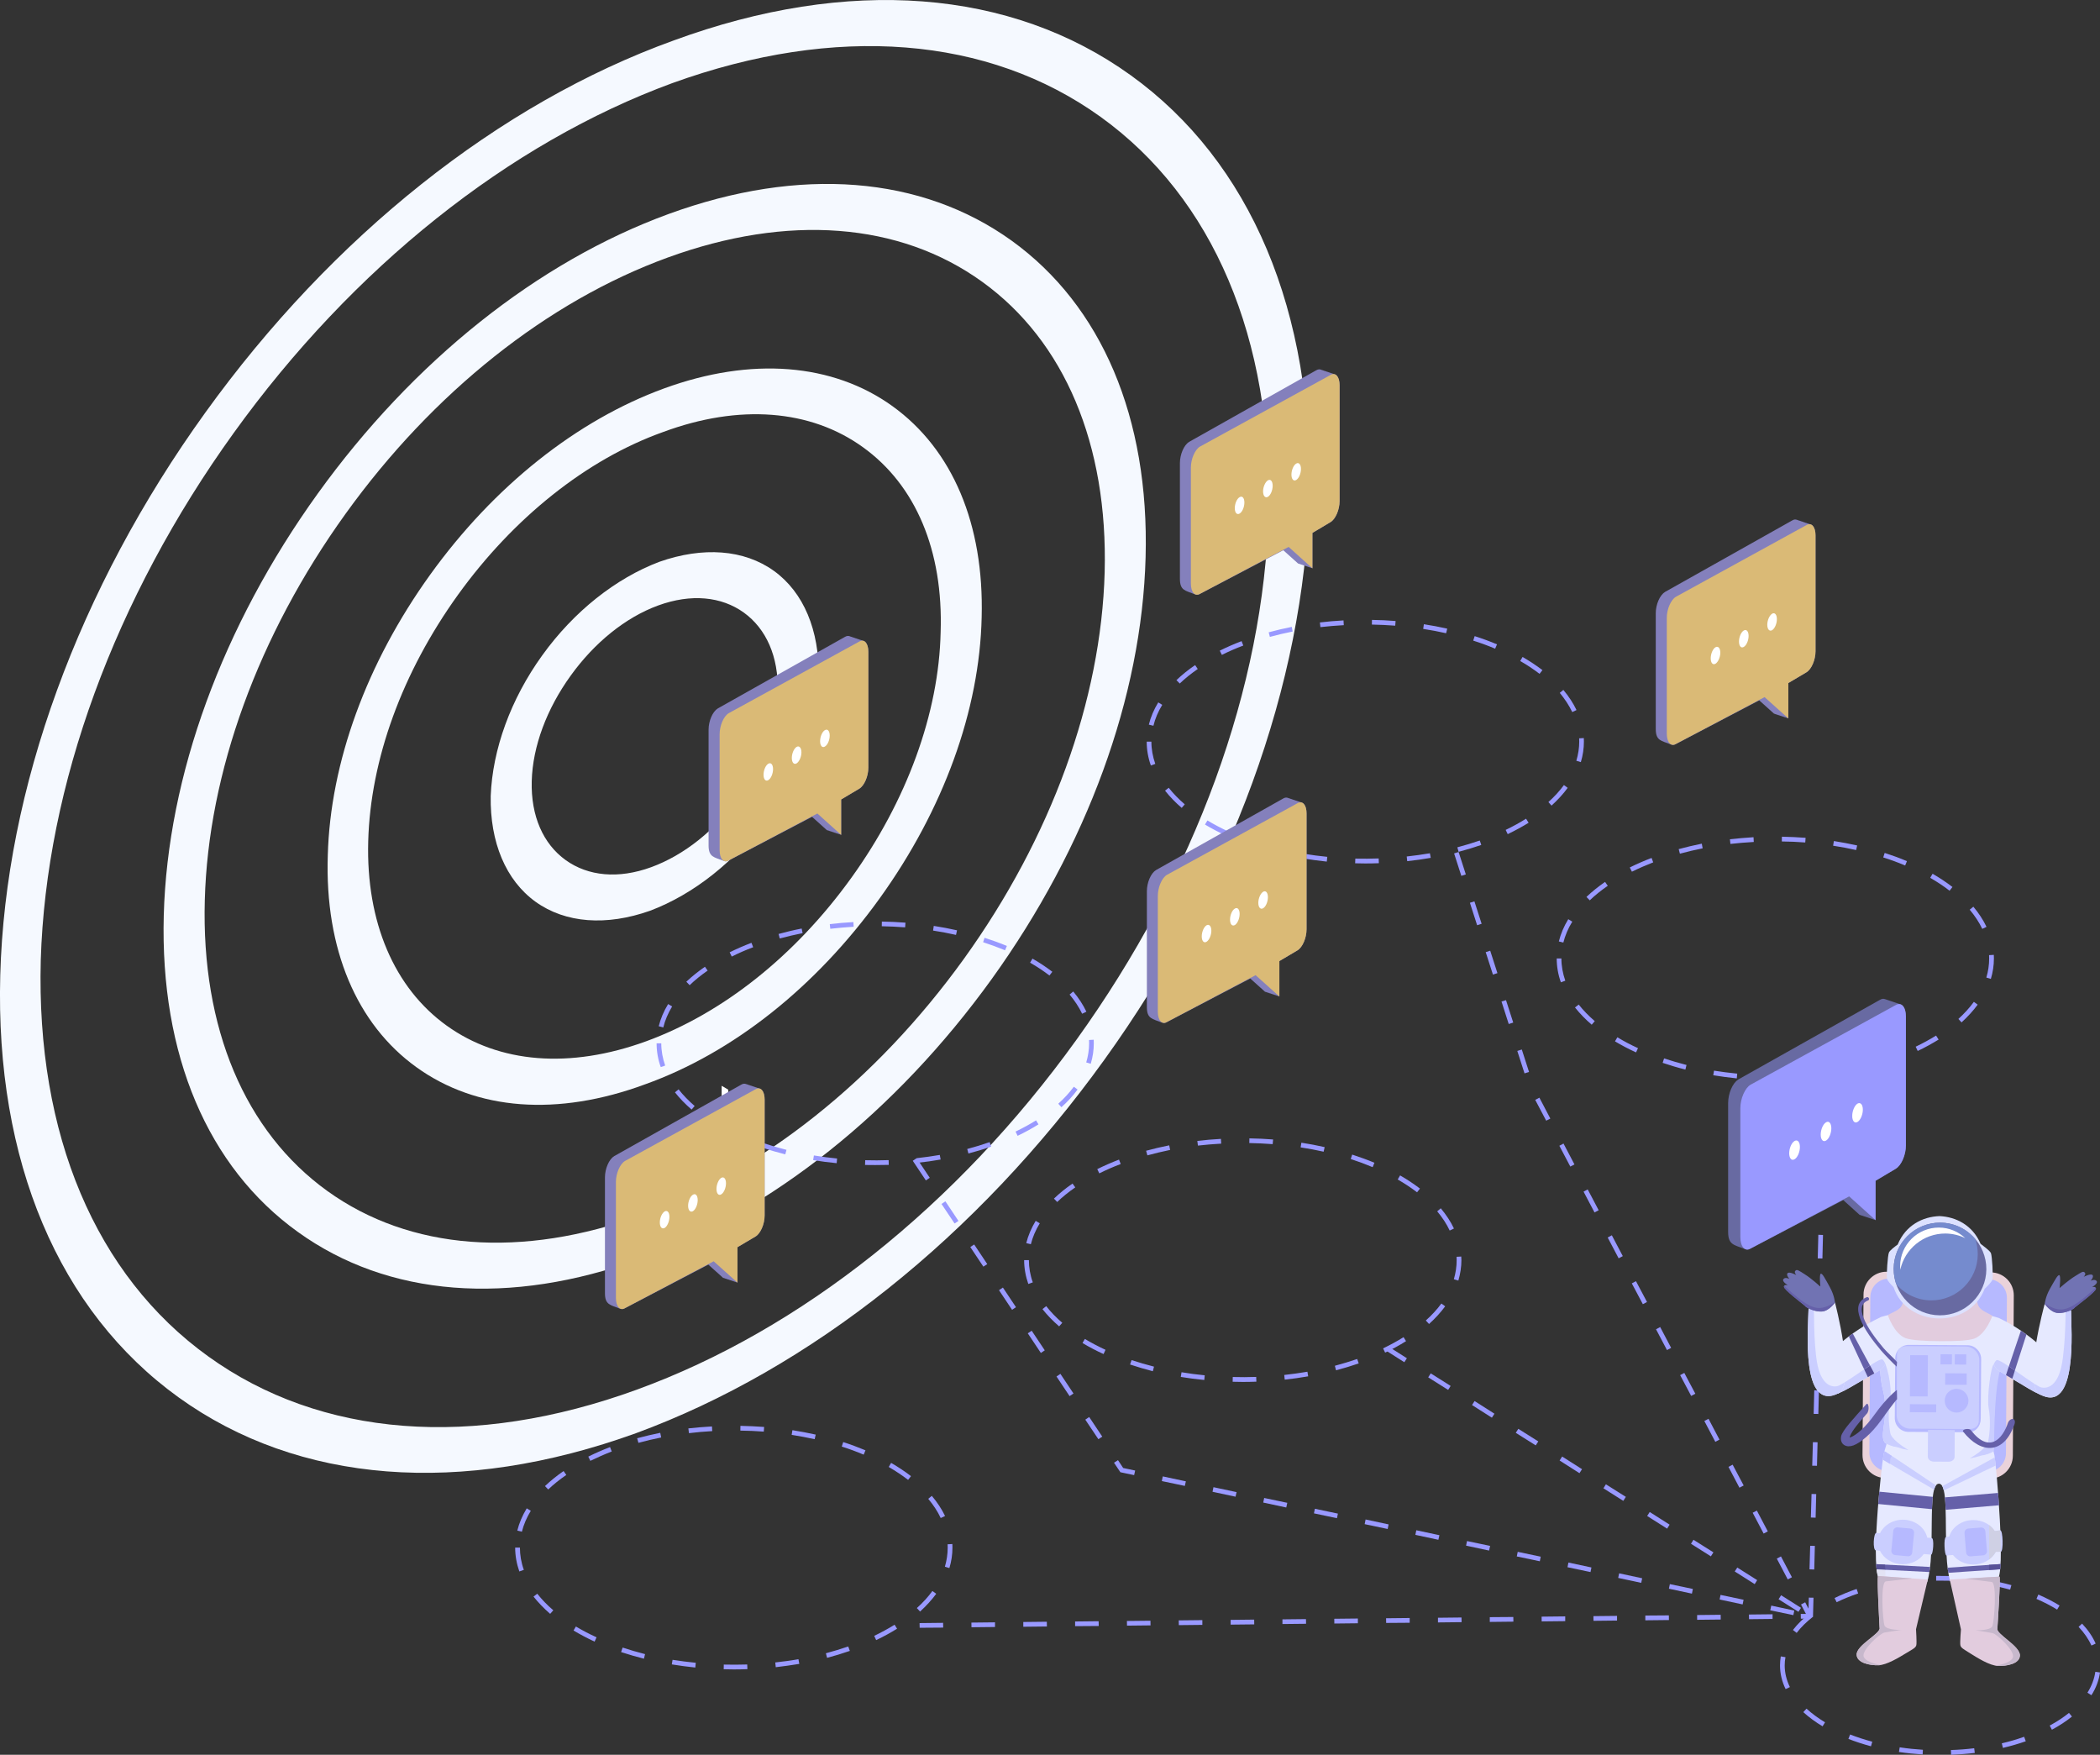 <?xml version="1.0" encoding="UTF-8"?>
<!DOCTYPE svg PUBLIC "-//W3C//DTD SVG 1.1//EN" "http://www.w3.org/Graphics/SVG/1.1/DTD/svg11.dtd">
<!-- Creator: CorelDRAW X7 -->
<svg xmlns="http://www.w3.org/2000/svg" xml:space="preserve" width="100%" height="100%" version="1.1" style="shape-rendering:geometricPrecision; text-rendering:geometricPrecision; image-rendering:optimizeQuality; fill-rule:evenodd; clip-rule:evenodd"
viewBox="0 0 24723 20656"
 xmlns:xlink="http://www.w3.org/1999/xlink">
 <rect x="0" y="0" width="24723" height="20656" fill="#333333" stroke="none"/>
 <defs>
  <style type="text/css">
   <![CDATA[
    .fil23 {fill:#C7B8CC}
    .fil11 {fill:#6560A9}
    .fil19 {fill:#575197}
    .fil15 {fill:#686AA2}
    .fil22 {fill:#7173B3}
    .fil16 {fill:#758BCE}
    .fil9 {fill:#B6B9FF}
    .fil20 {fill:#BDC0FF}
    .fil12 {fill:#CACEFF}
    .fil18 {fill:#CFD0E4}
    .fil14 {fill:#DCE1FF}
    .fil13 {fill:#E2CCDE}
    .fil21 {fill:#E3E3F4}
    .fil10 {fill:#E6E9FF}
    .fil8 {fill:#EAD2DA}
    .fil7 {fill:#ECECFF}
    .fil0 {fill:#F5F9FF}
    .fil17 {fill:white}
    .fil4 {fill:#DABA76;fill-rule:nonzero}
    .fil3 {fill:#8480BC;fill-rule:nonzero}
    .fil5 {fill:#686AA2;fill-rule:nonzero}
    .fil1 {fill:#9999FF;fill-rule:nonzero}
    .fil6 {fill:#ECECFF;fill-rule:nonzero}
    .fil2 {fill:white;fill-rule:nonzero}
   ]]>
  </style>
 </defs>
 <g id="Layer_x0020_1">
  <g id="_2098974130800">
   <g>
    <g id="_2186930193504">
     <path class="fil0" d="M13312 886c-1412,-1017 -3325,-1165 -5383,-409 -2057,743 -4016,2303 -5512,4380 -1496,2076 -2354,4429 -2414,6624 -59,2183 688,3951 2100,4968 1412,1017 3326,1165 5383,422 2057,-756 4017,-2316 5513,-4393 1496,-2076 2354,-4429 2413,-6612 59,-2195 -687,-3963 -2100,-4980zm-5812 15471c-1931,704 -3725,563 -5049,-391 -1324,-953 -2026,-2611 -1971,-4665 62,-2050 868,-4256 2271,-6204 1402,-1947 3240,-3412 5165,-4119 1924,-695 3718,-555 5043,399 1324,954 2026,2611 1976,4657 -55,2054 -862,4260 -2264,6208 -1403,1948 -3241,3412 -5171,4115z"/>
     <path class="fil0" d="M11910 2833c-1061,-763 -2491,-878 -4036,-315 -1544,563 -3010,1733 -4133,3292 -1123,1560 -1768,3320 -1813,4964 -44,1643 517,2964 1578,3727 1060,764 2491,878 4035,316 1545,-563 3010,-1733 4134,-3292 1123,-1560 1768,-3321 1812,-4964 45,-1643 -517,-2964 -1577,-3728zm-4355 11470c-1411,515 -2729,416 -3702,-284 -972,-701 -1483,-1919 -1442,-3421 40,-1502 628,-3121 1658,-4551 1030,-1431 2380,-2501 3791,-3015 1412,-515 2729,-417 3702,284 973,701 1483,1919 1443,3421 -41,1502 -628,3121 -1658,4551 -1031,1431 -2380,2501 -3792,3015z"/>
     <path class="fil0" d="M10507 4781c-703,-506 -1663,-583 -2688,-209 -1026,374 -2003,1149 -2754,2192 -751,1043 -1177,2215 -1206,3306 -36,1100 340,1986 1043,2492 709,511 1663,583 2695,201 1032,-370 2008,-1145 2759,-2188 751,-1043 1177,-2215 1201,-3310 29,-1091 -341,-1973 -1050,-2484zm-2902 7477c-893,325 -1728,261 -2349,-187 -615,-443 -947,-1218 -921,-2168 26,-963 400,-1989 1058,-2903 652,-904 1513,-1593 2412,-1914 899,-334 1739,-266 2354,178 622,447 947,1218 915,2177 -20,954 -400,1989 -1052,2893 -658,914 -1512,1594 -2417,1924z"/>
     <path class="fil0" d="M9111 6720c-352,-253 -835,-287 -1348,-107 -513,194 -1007,584 -1379,1101 -373,517 -586,1109 -607,1657 -9,543 177,991 528,1244 352,253 835,287 1347,106 513,-193 1008,-583 1380,-1100 372,-517 586,-1109 606,-1657 9,-543 -176,-991 -527,-1244zm-1445 3488c-386,141 -743,106 -1007,-84 -264,-190 -410,-518 -399,-929 11,-411 178,-853 458,-1241 279,-388 645,-686 1031,-827 387,-141 744,-106 1008,84 263,190 410,518 399,929 -11,411 -179,853 -458,1241 -273,392 -646,686 -1032,827z"/>
    </g>
   </g>
   <path class="fil1" d="M23069 18613l4 -55c-91,-6 -186,-9 -279,-8l0 56c92,-1 185,1 275,7zm-875 57c88,-18 179,-33 271,-43l-6 -55c-94,11 -187,25 -277,44l12 54zm1471 42l15 -53c-88,-24 -180,-45 -274,-61l-9 54c92,16 182,37 268,60zm-2042 148c78,-38 164,-73 253,-103l-18 -53c-91,31 -179,67 -260,107l25 49zm2595 87l29 -48c-76,-47 -160,-90 -250,-129l-22 51c88,38 169,80 243,126zm-3066 274c51,-67 116,-130 192,-190l-34 -43c-80,62 -148,129 -202,199l44 34zm3470 149l50 -23c-36,-82 -90,-161 -160,-235l-41 38c66,70 117,144 151,220zm-3600 513l50 -24c-40,-83 -61,-168 -61,-255 0,-32 3,-65 9,-97l-55 -9c-6,35 -9,71 -9,106 0,95 22,189 66,279zm3600 72c55,-86 88,-177 101,-268l-55 -8c-12,84 -43,167 -93,246l47 30zm-3165 366l29 -47c-82,-50 -156,-104 -218,-161l-38 41c66,60 142,116 227,167zm2700 40c87,-47 167,-99 236,-155l-35 -43c-66,53 -143,104 -227,149l26 49zm-2130 195l15 -54c-91,-24 -179,-53 -261,-85l-20 52c84,33 174,62 266,87zm1553 19c93,-22 183,-48 269,-78l-19 -53c-83,30 -172,56 -263,77l13 54zm-945 77l3 -55c-92,-6 -184,-15 -273,-29l-9 55c91,14 185,23 279,29zm335 4c94,-4 188,-11 279,-22l-7 -55c-89,11 -181,18 -274,21l2 56z"/>
   <path class="fil1" d="M14983 13468l5 -55c-92,-7 -186,-12 -279,-13l-1 55c92,2 185,6 275,13zm-880 17c90,-10 183,-18 274,-23l-3 -56c-93,5 -186,13 -278,24l7 55zm1480 72l12 -54c-89,-20 -181,-38 -274,-52l-9 55c92,14 183,31 271,51zm-2075 43c87,-24 177,-45 268,-64l-11 -54c-92,18 -184,40 -272,64l15 54zm2652 139l21 -52c-84,-35 -172,-67 -262,-96l-17 52c89,29 175,61 258,96zm-3218 73c80,-40 164,-77 252,-110l-20 -52c-89,34 -175,72 -256,112l24 50zm3741 223l34 -44c-71,-54 -150,-107 -234,-155l-28 48c82,47 159,98 228,151zm-4237 114c63,-60 134,-118 213,-172l-32 -45c-81,55 -154,115 -219,177l38 40zm4621 336l50 -24c-38,-81 -91,-161 -155,-238l-42 36c61,73 111,149 147,226zm-4931 161c21,-83 56,-166 105,-246l-48 -29c-51,85 -89,173 -111,262l54 13zm5033 428c23,-79 36,-160 36,-241 0,-14 -1,-28 -2,-42l-55 3c1,13 1,26 1,39 0,75 -11,151 -33,225l53 16zm-5063 40l53 -19c-31,-86 -46,-174 -46,-262l-56 0c0,94 17,189 49,281zm4718 471c73,-66 137,-136 190,-208l-45 -33c-50,69 -112,136 -183,200l38 41zm-4355 28l37 -42c-73,-63 -136,-128 -189,-196l-44 35c55,70 121,138 196,203zm3838 309c87,-42 170,-87 246,-135l-29 -47c-75,47 -156,91 -241,132l24 50zm-3315 17l23 -50c-86,-40 -168,-83 -243,-128l-28 48c77,46 160,90 248,130zm2737 191c91,-24 181,-51 267,-81l-18 -52c-85,29 -173,56 -263,80l14 53zm-2157 11l14 -54c-90,-23 -179,-49 -264,-77l-18 52c86,29 177,55 268,79zm1553 99c93,-10 186,-23 276,-39l-9 -54c-89,15 -181,28 -273,38l6 55zm-947 4l5 -55c-92,-9 -184,-21 -273,-36l-9 55c90,15 183,27 277,36zm453 23c54,0 107,-1 160,-3l-2 -56c-91,3 -184,4 -276,1l-1 56c39,1 79,1 119,2z"/>
   <path class="fil1" d="M21253 9917l4 -55c-92,-7 -185,-11 -279,-13l-1 56c93,1 185,5 276,12zm-881 17c90,-10 183,-18 275,-23l-3 -56c-93,6 -187,14 -278,24l6 55zm1480 72l12 -54c-89,-20 -182,-37 -274,-52l-9 55c92,14 183,31 271,51zm-2075 43c87,-24 177,-45 268,-63l-10 -55c-93,19 -184,40 -272,64l14 54zm2652 139l21 -51c-83,-36 -172,-68 -262,-97l-17 53c89,28 176,60 258,95zm-3217 73c79,-39 164,-76 251,-110l-19 -52c-90,34 -176,72 -257,112l25 50zm3740 224l34 -44c-71,-55 -150,-107 -234,-156l-28 48c83,48 159,98 228,152zm-4236 113c62,-60 134,-117 212,-171l-32 -46c-80,56 -154,115 -219,177l39 40zm4621 336l50 -24c-39,-81 -91,-161 -155,-237l-43 35c61,73 111,149 148,226zm-4932 161c21,-83 56,-166 105,-246l-47 -29c-52,85 -89,173 -111,262l53 13zm5033 428c24,-79 36,-160 36,-241 0,-14 0,-28 -1,-42l-56 3c1,13 1,26 1,39 0,76 -11,151 -33,225l53 16zm-5062 40l52 -19c-30,-86 -46,-174 -46,-262l-55 0c0,95 16,189 49,281zm4717 472c73,-67 137,-137 190,-209l-45 -33c-50,69 -112,137 -182,201l37 41zm-4354 27l36 -42c-72,-62 -136,-128 -189,-195l-44 34c56,70 122,139 197,203zm3838 309c87,-41 169,-87 246,-134l-30 -47c-74,46 -155,90 -240,131l24 50zm-3316 17l23 -50c-86,-39 -167,-82 -243,-128l-28 48c77,46 160,90 248,130zm2737 192c92,-24 182,-52 268,-82l-18 -52c-85,29 -174,56 -264,80l14 54zm-2156 10l13 -54c-90,-23 -179,-49 -264,-77l-17 52c86,29 176,56 268,79zm1552 99c94,-10 187,-23 277,-38l-10 -55c-89,16 -180,28 -273,38l6 55zm-947 5l5 -56c-92,-9 -184,-21 -273,-35l-9 54c90,15 184,27 277,37zm453 22c54,0 107,-1 160,-3l-2 -55c-91,3 -184,3 -275,1l-2 55c40,1 79,2 119,2z"/>
   <path class="fil1" d="M8992 16852l4 -55c-92,-7 -186,-11 -279,-13l-1 56c92,1 185,5 276,12zm-881 18c90,-11 183,-19 274,-24l-3 -55c-93,5 -186,13 -278,23l7 56zm1480 71l12 -54c-89,-20 -181,-37 -274,-52l-9 55c92,14 183,32 271,51zm-2075 43c87,-24 177,-45 268,-63l-11 -55c-92,19 -184,40 -272,64l15 54zm2652 139l21 -51c-84,-35 -172,-68 -262,-97l-17 53c89,28 175,60 258,95zm-3218 73c80,-39 164,-76 252,-110l-20 -52c-89,34 -175,72 -256,112l24 50zm3741 224l34 -44c-71,-55 -150,-107 -234,-156l-28 48c82,48 159,99 228,152zm-4237 113c63,-60 134,-117 213,-171l-32 -46c-81,56 -154,115 -219,177l38 40zm4621 336l51 -24c-39,-81 -92,-161 -156,-237l-42 35c61,73 111,149 147,226zm-4931 161c21,-83 56,-166 105,-246l-48 -29c-51,85 -89,173 -111,262l54 13zm5033 428c24,-79 36,-160 36,-241 0,-14 -1,-28 -1,-42l-56 3c1,13 1,26 1,39 0,76 -11,151 -33,225l53 16zm-5063 40l53 -19c-31,-86 -46,-174 -46,-262l-56 0c0,95 17,189 49,281zm4718 472c73,-67 137,-137 190,-209l-45 -33c-50,69 -112,137 -183,201l38 41zm-4355 27l37 -42c-73,-62 -136,-128 -189,-195l-44 34c56,70 122,139 196,203zm3838 309c87,-41 170,-87 246,-134l-29 -47c-74,46 -155,90 -240,131l23 50zm-3315 18l23 -51c-86,-39 -168,-82 -243,-127l-28 47c77,46 160,90 248,131zm2737 191c91,-24 181,-52 268,-82l-19 -52c-85,29 -173,56 -263,80l14 54zm-2156 10l13 -54c-90,-23 -179,-49 -264,-77l-18 53c87,28 177,55 269,78zm1552 100c93,-11 186,-24 277,-39l-10 -55c-89,16 -181,28 -273,38l6 56zm-947 4l5 -56c-92,-9 -184,-21 -273,-35l-9 54c90,15 183,27 277,37zm453 22c54,0 107,-1 160,-3l-2 -55c-91,3 -184,3 -276,1l-1 55c39,1 79,2 119,2z"/>
   <path class="fil1" d="M10656 10916l4 -55c-91,-7 -185,-12 -278,-13l-1 55c92,2 185,6 275,13zm-881 17c91,-11 183,-18 275,-24l-3 -55c-93,5 -187,13 -278,24l6 55zm1480 72l12 -54c-89,-20 -181,-38 -274,-52l-8 55c91,14 182,31 270,51zm-2075 42c87,-23 178,-45 269,-63l-11 -54c-93,18 -184,40 -272,64l14 53zm2652 139l22 -51c-84,-35 -172,-67 -263,-96l-17 52c89,29 176,61 258,95zm-3217 74c79,-40 164,-77 252,-110l-20 -52c-90,34 -176,72 -257,112l25 50zm3740 223l34 -44c-71,-54 -149,-107 -234,-155l-28 48c83,47 159,98 228,151zm-4236 114c62,-60 134,-118 212,-172l-32 -45c-80,55 -154,115 -219,176l39 41zm4621 336l50 -24c-39,-82 -91,-161 -155,-238l-43 36c61,73 111,149 148,226zm-4931 161c20,-84 56,-167 104,-247l-47 -28c-52,84 -89,173 -111,261l54 14zm5032 428c24,-79 36,-160 36,-241 0,-14 0,-28 -1,-42l-55 3c0,12 1,26 1,39 0,75 -12,151 -34,225l53 16zm-5062 39l52 -18c-30,-86 -46,-174 -46,-262l-55 0c0,94 16,189 49,280zm4717 472c74,-66 138,-136 190,-208l-44 -33c-51,69 -112,136 -183,200l37 41zm-4354 28l36 -42c-72,-63 -136,-128 -189,-196l-43 35c55,70 121,138 196,203zm3838 309c87,-42 170,-87 246,-135l-29 -47c-75,47 -156,91 -241,132l24 50zm-3316 17l23 -50c-85,-40 -167,-83 -242,-128l-29 48c77,46 160,90 248,130zm2737 191c92,-24 182,-51 268,-81l-18 -53c-85,30 -174,57 -264,81l14 53zm-2156 10l14 -53c-91,-23 -180,-49 -265,-77l-17 52c86,29 176,55 268,78zm1553 100c93,-10 186,-23 276,-39l-10 -54c-88,15 -180,28 -272,38l6 55zm-948 4l5 -55c-92,-9 -184,-21 -273,-36l-9 55c91,15 184,27 277,36zm453 22c54,0 107,-1 160,-2l-1 -56c-92,3 -185,4 -276,1l-2 56c40,1 79,1 119,1z"/>
   <path class="fil1" d="M16426 7365l4 -55c-91,-7 -185,-12 -278,-13l-1 55c92,2 185,6 275,13zm-881 17c91,-10 183,-18 275,-23l-3 -56c-93,5 -187,13 -278,24l6 55zm1480 72l13 -54c-90,-20 -182,-38 -275,-52l-8 55c91,14 182,31 270,51zm-2075 43c87,-24 177,-45 268,-63l-10 -55c-93,19 -184,40 -272,64l14 54zm2652 139l22 -51c-84,-36 -172,-68 -263,-97l-17 53c89,28 176,60 258,95zm-3217 73c79,-40 164,-77 252,-110l-20 -52c-90,34 -176,72 -257,112l25 50zm3740 223l34 -44c-71,-54 -150,-106 -234,-155l-28 48c83,47 159,98 228,151zm-4236 114c62,-60 134,-117 212,-171l-31 -46c-81,55 -155,115 -220,177l39 40zm4621 336l50 -24c-39,-81 -91,-161 -155,-237l-42 35c60,73 110,149 147,226zm-4931 161c20,-83 55,-166 104,-246l-47 -29c-52,85 -89,173 -111,262l54 13zm5032 428c24,-79 36,-160 36,-241 0,-14 0,-28 -1,-42l-55 3c0,13 1,26 1,39 0,75 -12,151 -34,225l53 16zm-5062 40l52 -19c-30,-86 -46,-174 -46,-262l-55 0c0,94 16,189 49,281zm4717 472c73,-67 138,-137 190,-209l-44 -33c-51,69 -112,137 -183,200l37 42zm-4354 27l36 -42c-72,-62 -136,-128 -189,-195l-43 34c55,70 121,138 196,203zm3838 309c87,-42 170,-87 246,-134l-30 -48c-74,47 -155,91 -240,132l24 50zm-3316 17l23 -50c-85,-40 -167,-83 -242,-128l-29 48c77,46 161,90 248,130zm2738 191c91,-24 181,-51 267,-81l-18 -52c-85,29 -173,56 -264,80l15 53zm-2157 11l14 -54c-91,-23 -180,-49 -265,-77l-17 52c86,29 176,56 268,79zm1552 99c93,-10 186,-23 277,-39l-10 -54c-89,15 -181,28 -273,38l6 55zm-947 5l6 -56c-92,-9 -184,-21 -274,-36l-9 55c91,15 184,27 277,37zm453 22c54,0 108,-1 160,-3l-2 -56c-91,3 -184,4 -275,2l-2 55c40,1 80,2 119,2z"/>
   <path class="fil2" d="M8496 13050l0 -269 78 46 0 268 -1 0c1,46 17,79 43,94l-78 -45c-26,-15 -42,-48 -43,-95l1 1z"/>
   <path class="fil3" d="M13998 5202l1499 -844c20,-11 38,-13 54,-7 2,1 3,1 5,2 2,1 4,1 5,2 2,0 4,1 6,2 2,0 4,1 5,1 2,1 4,2 6,2 1,1 3,1 5,2 2,1 4,1 5,2 2,0 4,1 6,2 2,0 3,1 5,1 2,1 4,2 6,2 1,1 3,1 5,2 2,1 4,1 5,2 2,0 4,1 6,2 2,0 3,1 5,1 2,1 4,1 5,2 2,1 4,1 6,2 2,0 4,1 5,2 2,0 4,1 6,2 2,0 3,1 5,1 2,1 4,1 5,2 2,1 4,1 6,2 2,0 3,1 5,2 2,0 4,1 6,2 1,0 3,1 5,1 2,1 4,1 5,2 2,1 4,1 6,2 2,0 3,1 5,2 2,0 4,1 6,2 1,0 3,1 5,1 2,1 4,1 5,2 35,10 59,58 59,130l0 1363c0,102 -48,213 -107,248l-213 127 0 417 -5 -5 0 3 -6 -5 0 3 -5 -5 0 3 -5 -4 0 3 -6 -5 0 3 -5 -5 0 3 -6 -5 0 3 -5 -5 0 3 -5 -4 0 3 -6 -5 0 3 -5 -5 0 3 -6 -5 0 3 -5 -5 0 3 -5 -4 0 3 -6 -5 0 3 -5 -5 0 3 -5 -5 0 3 -6 -5 0 3 -5 -4 0 3 -6 -5 0 3 -5 -5 0 3 -5 -5 0 3 -6 -5 0 3 -5 -4 0 3 -6 -5 0 3 -5 -5 0 3 -5 -5 0 3 -6 -5 0 3 -5 -4 0 3 -6 -5 0 3 -5 -5 0 3 -176 -158 -981 514c-19,11 -37,13 -53,7 -2,-1 -4,-2 -5,-2 -2,-1 -4,-1 -6,-2 -107,-43 -172,-41 -172,-180l0 -1364c0,-101 48,-212 107,-247z"/>
   <path class="fil4" d="M14127 5257l1537 -843c59,-35 107,19 107,121l0 1363c0,102 -48,213 -107,248l-213 127 0 417 -280 -252 -1044 552c-59,35 -107,-19 -107,-121l0 -1364c0,-102 48,-213 107,-248z"/>
   <path class="fil2" d="M15204 5587c0,53 25,82 56,63 31,-18 56,-76 56,-130 0,-53 -25,-82 -56,-63 -31,18 -56,76 -56,130z"/>
   <path class="fil2" d="M14870 5784c0,54 26,82 57,64 31,-18 56,-77 56,-130 0,-54 -25,-82 -56,-64 -31,19 -57,77 -57,130z"/>
   <path class="fil2" d="M14537 5982c0,53 25,82 57,63 31,-18 56,-76 56,-130 0,-53 -25,-82 -56,-63 -32,18 -57,76 -57,130z"/>
   <path class="fil3" d="M8449 8340l1500 -844c19,-11 38,-13 53,-7 2,1 4,1 6,2 2,1 3,1 5,2 2,0 4,1 5,2 2,0 4,1 6,1 2,1 3,2 5,2 2,1 4,1 6,2 2,1 3,1 5,2 2,0 4,1 5,2 2,0 4,1 6,1 2,1 3,1 5,2 2,1 4,1 6,2 1,0 3,1 5,2 2,0 4,1 5,2 2,0 4,1 6,1 2,1 3,1 5,2 2,1 4,1 6,2 1,0 3,1 5,2 2,0 4,1 5,2 2,0 4,1 6,1 2,1 3,1 5,2 2,1 4,1 5,2 2,0 4,1 6,2 2,0 3,1 5,2 2,0 4,1 6,1 1,1 3,1 5,2 2,1 4,1 5,2 2,0 4,1 6,2 2,0 3,1 5,2 2,0 4,1 6,1 1,1 3,1 5,2 35,10 59,58 59,130l0 1363c0,102 -48,213 -107,248l-213 126 0 418 -6 -5 0 3 -5 -5 0 3 -5 -5 0 3 -6 -5 0 3 -5 -4 0 3 -6 -5 0 3 -5 -5 0 3 -5 -5 0 3 -6 -5 0 4 -5 -5 0 3 -6 -5 0 3 -5 -5 0 3 -5 -5 0 3 -6 -4 0 3 -5 -5 0 3 -5 -5 0 3 -6 -5 0 3 -5 -5 0 3 -6 -4 0 3 -5 -5 0 3 -5 -5 0 3 -6 -5 0 3 -5 -5 0 3 -6 -4 0 3 -5 -5 0 3 -5 -5 0 3 -6 -5 0 3 -5 -5 0 3 -6 -4 0 3 -5 -5 0 3 -5 -5 0 3 -176 -158 -981 514c-19,11 -38,13 -53,7 -2,-1 -4,-2 -6,-2 -2,-1 -3,-1 -5,-2 -107,-43 -173,-41 -173,-180l0 -1364c0,-101 48,-212 107,-247z"/>
   <path class="fil4" d="M8579 8395l1537 -843c59,-35 107,19 107,121l0 1363c0,102 -48,213 -107,248l-213 127 0 417 -280 -252 -1044 552c-59,35 -107,-19 -107,-121l0 -1364c0,-102 48,-213 107,-248z"/>
   <path class="fil2" d="M9655 8725c0,53 25,82 56,63 32,-18 57,-76 57,-130 0,-53 -25,-82 -57,-63 -31,18 -56,76 -56,130z"/>
   <path class="fil2" d="M9322 8922c0,54 25,82 56,64 31,-19 57,-77 57,-130 0,-54 -26,-82 -57,-64 -31,19 -56,77 -56,130z"/>
   <path class="fil2" d="M8989 9120c0,53 25,82 56,63 31,-18 56,-76 56,-130 0,-53 -25,-82 -56,-63 -31,18 -56,76 -56,130z"/>
   <path class="fil3" d="M19600 6969l1500 -843c20,-12 38,-14 54,-7 1,0 3,1 5,1 2,1 3,1 5,2 2,1 4,1 6,2 1,1 3,1 5,2 2,0 4,1 5,2 2,0 4,1 6,1 2,1 3,1 5,2 2,1 4,1 6,2 1,0 3,1 5,2 2,0 4,1 5,2 2,0 4,1 6,1 2,1 3,1 5,2 2,1 4,1 6,2 1,0 3,1 5,2 2,0 4,1 5,2 2,0 4,1 6,1 2,1 3,1 5,2 2,1 4,1 5,2 2,0 4,1 6,2 2,0 3,1 5,2 2,0 4,1 6,1 1,1 3,1 5,2 2,1 4,1 5,2 2,0 4,1 6,2 2,0 3,1 5,2 2,0 4,1 6,1 1,1 3,1 5,2 2,1 4,1 5,2 2,0 4,1 6,2 2,0 3,1 5,1 35,10 59,58 59,130l0 1364c0,102 -48,212 -107,248l-213 126 0 417 -6 -5 0 3 -5 -5 0 4 -5 -5 0 3 -6 -5 0 3 -5 -5 0 3 -5 -5 0 3 -6 -5 0 4 -5 -5 0 3 -6 -5 0 3 -5 -5 0 3 -5 -5 0 3 -6 -5 0 4 -5 -5 0 3 -6 -5 0 3 -5 -5 0 3 -5 -5 0 3 -6 -5 0 4 -5 -5 0 3 -5 -5 0 3 -6 -5 0 3 -5 -5 0 3 -6 -4 0 3 -5 -5 0 3 -5 -5 0 3 -6 -5 0 3 -5 -5 0 3 -6 -4 0 3 -5 -5 0 3 -5 -5 0 3 -6 -5 0 3 -5 -5 0 3 -176 -158 -981 514c-19,12 -37,13 -53,7 -2,-1 -4,-1 -6,-2 -1,0 -3,-1 -5,-2 -107,-43 -173,-41 -173,-180l0 -1363c0,-102 48,-213 107,-248z"/>
   <path class="fil4" d="M19730 7025l1537 -844c59,-35 107,19 107,121l0 1364c0,102 -48,213 -107,248l-213 126 0 417 -280 -251 -1044 551c-59,35 -107,-19 -107,-121l0 -1364c0,-101 48,-212 107,-247z"/>
   <path class="fil2" d="M20806 7354c0,54 26,82 57,64 31,-19 56,-77 56,-130 0,-54 -25,-82 -56,-64 -31,19 -57,77 -57,130z"/>
   <path class="fil2" d="M20473 7552c0,53 25,82 56,63 32,-18 57,-76 57,-130 0,-53 -25,-82 -57,-63 -31,18 -56,76 -56,130z"/>
   <path class="fil2" d="M20140 7749c0,54 25,82 56,64 31,-19 57,-77 57,-130 0,-54 -26,-82 -57,-64 -31,18 -56,77 -56,130z"/>
   <path class="fil3" d="M13609 10242l1499 -843c20,-12 38,-13 54,-7 1,0 3,1 5,2 2,0 4,1 5,2 2,0 4,1 6,1 2,1 3,1 5,2 2,1 4,1 5,2 2,0 4,1 6,2 2,0 4,1 5,2 2,0 4,1 6,1 2,1 3,1 5,2 2,1 4,1 5,2 2,0 4,1 6,2 2,0 3,1 5,2 2,0 4,1 6,1 1,1 3,1 5,2 2,1 4,1 5,2 2,0 4,1 6,2 2,0 3,1 5,2 2,0 4,1 6,1 1,1 3,1 5,2 2,1 4,1 5,2 2,0 4,1 6,2 2,0 3,1 5,1 2,1 4,2 5,2 2,1 4,1 6,2 2,1 3,1 5,2 2,0 4,1 6,2 1,0 3,1 5,1 2,1 4,2 5,2 2,1 4,1 6,2 2,1 3,1 5,2 35,9 59,57 59,129l0 1364c0,102 -48,213 -107,248l-213 126 0 417 -5 -4 0 3 -6 -5 0 3 -5 -5 0 3 -6 -5 0 3 -5 -5 0 3 -5 -4 0 3 -6 -5 0 3 -5 -5 0 3 -6 -5 0 3 -5 -5 0 4 -5 -5 0 3 -6 -5 0 3 -5 -5 0 3 -5 -5 0 3 -6 -5 0 4 -5 -5 0 3 -6 -5 0 3 -5 -5 0 3 -5 -5 0 3 -6 -5 0 4 -5 -5 0 3 -6 -5 0 3 -5 -5 0 3 -5 -5 0 3 -6 -5 0 4 -5 -5 0 3 -5 -5 0 3 -6 -5 0 3 -5 -5 0 3 -6 -4 0 3 -5 -5 0 3 -176 -158 -981 513c-19,12 -37,14 -53,7 -2,0 -4,-1 -6,-1 -1,-1 -3,-2 -5,-2 -107,-43 -172,-42 -172,-180l0 -1364c0,-102 47,-213 107,-248z"/>
   <path class="fil4" d="M13738 10298l1537 -843c59,-35 107,19 107,120l0 1364c0,102 -48,213 -107,248l-213 126 0 417 -280 -251 -1044 551c-59,35 -107,-19 -107,-120l0 -1364c0,-102 48,-213 107,-248z"/>
   <path class="fil2" d="M14814 10628c0,53 26,82 57,63 31,-18 56,-76 56,-130 0,-54 -25,-82 -56,-64 -31,19 -57,77 -57,131z"/>
   <path class="fil2" d="M14481 10825c0,54 25,82 57,64 31,-19 56,-77 56,-131 0,-53 -25,-82 -56,-63 -32,18 -57,77 -57,130z"/>
   <path class="fil2" d="M14148 11023c0,53 25,82 56,63 31,-18 57,-77 57,-130 0,-54 -26,-82 -57,-64 -31,19 -56,77 -56,131z"/>
   <path class="fil3" d="M7229 13610l1499 -843c20,-12 38,-13 54,-7 2,0 3,1 5,2 2,0 4,1 6,1 1,1 3,2 5,2 2,1 4,1 5,2 2,1 4,1 6,2 2,0 3,1 5,2 2,0 4,1 5,1 2,1 4,2 6,2 2,1 3,1 5,2 2,1 4,1 6,2 1,0 3,1 5,2 2,0 4,1 5,1 2,1 4,2 6,2 2,1 3,1 5,2 2,1 4,1 6,2 1,0 3,1 5,2 2,0 4,1 5,1 2,1 4,1 6,2 2,1 3,1 5,2 2,0 4,1 6,2 1,0 3,1 5,2 2,0 3,1 5,1 2,1 4,1 6,2 1,1 3,1 5,2 2,0 4,1 5,2 2,0 4,1 6,2 2,0 3,1 5,1 2,1 4,1 6,2 1,1 3,1 5,2 2,0 4,1 5,2 35,9 59,57 59,129l0 1364c0,102 -48,213 -107,248l-213 126 0 417 -5 -4 0 3 -6 -5 0 3 -5 -5 0 3 -5 -5 0 3 -6 -5 0 3 -5 -4 0 3 -6 -5 0 3 -5 -5 0 3 -5 -5 0 3 -6 -5 0 3 -5 -4 0 3 -6 -5 0 3 -5 -5 0 3 -5 -5 0 3 -6 -5 0 3 -5 -4 0 3 -5 -5 0 3 -6 -5 0 3 -5 -5 0 3 -6 -5 0 3 -5 -4 0 3 -5 -5 0 3 -6 -5 0 3 -5 -5 0 3 -6 -5 0 3 -5 -4 0 3 -5 -5 0 3 -6 -5 0 3 -5 -5 0 3 -5 -5 0 4 -6 -5 0 3 -176 -158 -981 513c-19,12 -37,14 -53,7 -2,0 -4,-1 -5,-2 -2,0 -4,-1 -6,-1 -107,-43 -172,-42 -172,-180l0 -1364c0,-102 48,-213 107,-248z"/>
   <path class="fil4" d="M7358 13666l1537 -844c59,-35 107,20 107,121l0 1364c0,102 -48,213 -107,248l-213 126 0 417 -280 -251 -1044 551c-59,35 -107,-19 -107,-121l0 -1363c0,-102 48,-213 107,-248z"/>
   <path class="fil2" d="M8435 13996c0,53 25,82 56,63 31,-18 56,-77 56,-130 0,-54 -25,-82 -56,-64 -31,19 -56,77 -56,131z"/>
   <path class="fil2" d="M8101 14193c0,54 26,82 57,64 31,-19 56,-77 56,-131 0,-53 -25,-82 -56,-63 -31,18 -57,77 -57,130z"/>
   <path class="fil2" d="M7768 14390c0,54 25,82 57,64 31,-18 56,-77 56,-130 0,-54 -25,-82 -56,-64 -32,19 -57,77 -57,130z"/>
   <path class="fil1" d="M10900 13895l46 -31 -154 -231 -46 31 154 231zm338 507l46 -30 -154 -231 -46 31 154 230zm339 508l46 -30 -154 -231 -46 30 154 231zm338 508l46 -31 -154 -231 -46 31 154 231zm339 508l46 -31 -154 -231 -46 31 154 231zm4279 109l30 -47 -219 -139 -30 47 219 139zm516 326l29 -47 -234 -148 -30 47 235 148zm-4457 73l46 -31 -154 -231 -46 31 154 231zm4972 254l30 -47 -234 -149 -30 47 234 149zm-4633 253l46 -30 -154 -231 -46 31 154 230zm5149 73l30 -47 -235 -148 -30 47 235 148zm515 327l30 -47 -234 -149 -30 47 234 149zm-5243 23l12 -54 -141 -30 -61 -92 -47 30 75 112 162 34zm597 127l12 -54 -272 -58 -11 55 271 57zm597 127l12 -54 -272 -58 -11 54 271 58zm4565 49l30 -47 -235 -148 -29 47 234 148zm-3968 78l12 -55 -272 -57 -11 54 271 58zm597 126l11 -54 -271 -57 -11 54 271 57zm3887 123l29 -47 -234 -149 -30 47 235 149zm-3290 4l11 -54 -271 -58 -11 55 271 57zm597 127l12 -54 -272 -58 -11 54 271 58zm597 127l12 -55 -272 -57 -11 54 271 58zm2611 68l30 -47 -235 -148 -29 47 234 148zm-2014 58l11 -54 -271 -57 -11 54 271 57zm597 127l11 -54 -271 -58 -11 55 271 57zm597 127l11 -54 -271 -58 -11 54 271 58zm1336 15l29 -47 -234 -148 -30 46 235 149zm-739 112l11 -55 -271 -57 -11 54 271 58zm597 127l11 -55 -271 -57 -11 54 271 58zm657 87l30 -47 -234 -148 -30 47 234 148zm-60 39l11 -54 -271 -58 -12 55 272 57z"/>
   <path class="fil1" d="M17204 10310l53 -17 -85 -264 -53 17 85 264zm186 581l53 -17 -85 -264 -53 17 85 264zm186 581l53 -17 -85 -264 -53 17 85 264zm186 582l53 -17 -85 -264 -53 16 85 265zm186 581l53 -17 -85 -264 -53 17 85 264zm255 557l49 -25 -129 -246 -49 26 129 245zm284 540l49 -25 -129 -246 -49 26 129 245zm285 540l49 -26 -129 -245 -49 26 129 245zm284 540l49 -26 -129 -245 -49 26 129 245zm285 540l49 -26 -130 -245 -49 26 130 245zm284 540l49 -26 -129 -245 -49 26 129 245zm285 540l49 -26 -130 -245 -49 26 130 245zm284 540l49 -26 -129 -245 -49 26 129 245zm284 540l50 -26 -130 -245 -49 26 129 245zm285 540l49 -26 -129 -245 -49 26 129 245zm284 540l49 -26 -129 -245 -49 26 129 245zm154 462l103 -1 16 -25 11 -17 -79 -150 -49 26 58 111 -61 0 1 56zm-610 6l277 -3 0 -55 -278 3 1 55zm-611 7l278 -3 -1 -56 -277 3 0 56zm-610 6l278 -3 -1 -55 -277 2 0 56zm-610 6l277 -3 0 -55 -278 3 1 55zm-610 7l277 -3 0 -56 -278 3 1 56zm-611 6l278 -3 -1 -55 -277 2 0 56zm-610 6l278 -3 -1 -55 -277 3 0 55zm-610 6l277 -2 0 -56 -278 3 1 55zm-610 7l277 -3 0 -56 -278 3 1 56zm-611 6l278 -3 -1 -55 -277 3 0 55zm-610 7l278 -3 -1 -56 -277 3 0 56zm-610 6l277 -3 0 -56 -278 3 1 56zm-610 6l277 -3 -1 -55 -277 3 1 55zm-611 6l278 -2 -1 -56 -277 3 0 55zm-610 7l278 -3 -1 -56 -277 3 0 56zm-610 6l277 -3 0 -55 -278 3 1 55zm-610 6l277 -2 -1 -56 -277 3 1 55z"/>
   <path class="fil1" d="M21503 12984l8 -277 -56 -2 -7 278 55 1zm-16 610l8 -277 -56 -2 -7 278 55 1zm-16 610l8 -277 -56 -2 -7 278 55 1zm-16 610l7 -277 -55 -2 -7 278 55 1zm-16 610l7 -277 -55 -2 -7 278 55 1zm-16 610l7 -277 -55 -1 -7 277 55 1zm-16 610l7 -277 -55 -1 -7 277 55 1zm-16 610l7 -277 -55 -1 -8 277 56 1zm-16 611l7 -278 -55 -1 -8 277 56 2zm-16 610l7 -278 -55 -1 -8 277 56 2zm-15 556l6 -224 -55 -1 -6 224 55 1z"/>
   <path class="fil5" d="M20464 12707l1669 -938c21,-13 42,-15 59,-8 2,1 4,1 6,2 2,1 4,1 6,2 2,1 4,1 6,2 2,1 4,1 6,2 2,1 4,1 6,2 2,1 4,1 6,2 2,1 4,1 6,2 2,1 4,1 6,2 2,1 4,1 6,2 2,1 4,1 6,2 2,1 4,1 6,2 2,1 4,1 6,2 2,1 4,1 6,2 2,1 4,1 6,2 2,1 4,1 6,2 2,1 4,1 6,2 2,1 4,1 6,2 2,1 4,1 6,2 2,1 4,1 6,2 2,1 4,1 6,2 2,1 4,1 6,2 2,1 4,1 6,2 2,1 4,1 6,2 2,1 4,1 6,2 2,1 4,1 6,2 2,1 4,1 6,2 2,1 4,1 6,2 2,1 4,1 6,2 2,1 4,1 6,2 2,1 4,1 6,2 39,11 66,64 66,144l0 1518c0,113 -54,236 -120,275l-237 141 0 464 -6 -5 0 3 -6 -5 0 3 -6 -5 0 3 -6 -5 0 3 -6 -5 0 3 -6 -5 0 3 -6 -5 0 3 -6 -5 0 3 -6 -5 0 3 -6 -5 0 3 -6 -5 0 3 -6 -5 0 3 -6 -5 0 3 -6 -5 0 3 -6 -5 0 3 -6 -5 0 3 -6 -5 0 3 -6 -5 0 3 -6 -5 0 3 -6 -5 0 3 -6 -5 0 3 -6 -5 0 3 -6 -5 0 3 -6 -5 0 3 -6 -5 0 3 -6 -5 0 3 -6 -5 0 3 -6 -5 0 3 -6 -5 0 3 -6 -5 0 3 -6 -5 0 3 -195 -176 -1092 572c-21,13 -42,14 -59,7 -2,0 -4,-1 -6,-2 -2,0 -4,-1 -6,-2 -119,-48 -192,-45 -192,-200l0 -1517c0,-113 53,-237 119,-276z"/>
   <path class="fil1" d="M20608 12769l1710 -938c66,-39 120,21 120,134l0 1518c0,113 -54,236 -120,275l-237 141 0 464 -311 -280 -1162 614c-65,39 -119,-22 -119,-135l0 -1517c0,-113 54,-237 119,-276z"/>
   <path class="fil2" d="M21806 13136c0,60 28,91 62,71 35,-21 63,-86 63,-145 0,-60 -28,-91 -63,-71 -34,21 -62,85 -62,145z"/>
   <path class="fil2" d="M21435 13356c0,59 28,91 63,70 34,-20 62,-85 62,-144 0,-60 -28,-92 -62,-71 -35,20 -63,85 -63,145z"/>
   <path class="fil2" d="M21064 13575c0,60 28,92 63,71 35,-20 63,-85 63,-145 0,-59 -28,-91 -63,-70 -35,20 -63,85 -63,144z"/>
   <polygon class="fil6" points="22878,15079 22885,14937 22424,15058 22367,15207 "/>
   <g>
    <path class="fil6" d="M21999 19504c1,27 -18,49 -43,50 -24,1 -45,-20 -45,-47 -1,-27 18,-49 43,-50 24,0 45,21 45,47z"/>
    <path class="fil6" d="M22074 18218c1,36 29,65 62,64 33,-1 59,-31 58,-67 -1,-36 -29,-65 -62,-64 -33,1 -59,31 -58,67z"/>
    <path class="fil6" d="M22392 14942c1,35 -24,64 -56,65 -32,1 -59,-26 -60,-61 -1,-36 24,-65 56,-66 32,0 59,27 60,62z"/>
    <path class="fil7" d="M23094 15495c15,0 28,-12 28,-28 0,-15 -13,-28 -28,-28 -15,0 -28,13 -28,28 0,15 12,28 28,28z"/>
    <path class="fil8" d="M22210 14970l1230 8c149,1 269,123 268,271l-11 1888c-1,149 -123,269 -272,268l-1230 -7c-149,-1 -269,-123 -268,-272l12 -1888c0,-148 123,-269 271,-268z"/>
    <path class="fil9" d="M22239 15051l1171 7c120,1 218,100 217,220l-11 1829c-1,120 -100,218 -220,217l-1171 -7c-120,-1 -218,-100 -217,-220l11 -1829c1,-120 100,-218 220,-217z"/>
    <path class="fil10" d="M22334 16611c-12,89 -131,375 -159,515 -25,125 -168,1426 -36,1474 53,20 524,105 551,17 105,-343 -11,-1150 136,-1152 110,-2 70,464 90,837 6,116 18,223 42,305 26,89 497,9 551,-10 111,-38 -9,-1363 -28,-1463 -26,-140 -142,-427 -152,-517l-498 63 -497 -69z"/>
    <path class="fil11" d="M22897 17626c5,43 7,92 9,146l628 -53c-4,-50 -7,-98 -11,-145l-626 52z"/>
    <path class="fil11" d="M22125 17559c-4,47 -9,96 -13,145l633 61c2,-53 5,-103 10,-145l-630 -61z"/>
    <path class="fil10" d="M22509 15406c-11,18 -347,83 -370,100 -22,17 -47,363 -32,403 15,40 28,339 57,439 29,100 38,239 23,369 -16,129 -36,199 -2,259 34,59 497,139 638,148l0 0c141,-7 606,-82 640,-140 7,-12 24,-890 92,-1066 15,-39 -5,-386 -28,-403 -22,-18 -357,-87 -368,-105l-325 21 -325 -25z"/>
    <path class="fil12" d="M23550 16114c-86,309 -69,952 -76,963 -9,16 -51,34 -110,50 -28,3 -64,13 -101,25 -24,5 -49,11 -74,16 82,-49 204,-131 217,-199 22,-109 30,-261 6,-397 -23,-136 30,-500 59,-510 28,-10 61,43 79,52z"/>
    <path class="fil12" d="M22121 16012c11,108 23,268 43,336 29,100 38,239 23,369 -16,129 -36,199 -2,259 9,16 51,34 110,52 28,2 64,13 100,26 24,5 49,11 74,16 -81,-50 -202,-133 -215,-202 -20,-108 -27,-261 -1,-397 27,-135 -43,-452 -93,-469 -7,-3 -20,1 -39,10z"/>
    <path class="fil13" d="M22405 15318c-15,100 -91,111 -180,162 0,0 71,217 207,271 67,26 237,36 407,36 169,2 339,-5 407,-31 136,-53 210,-268 210,-268 -88,-53 -164,-65 -178,-165l-436 -20 -437 15z"/>
    <path class="fil14" d="M23365 15171c34,-32 87,-84 92,-112 9,-42 -4,-272 -18,-308 -13,-31 -99,-91 -122,-110 -94,-219 -289,-317 -483,-326 -198,7 -398,106 -493,335 -35,25 -93,69 -103,94 -15,35 -30,265 -23,307 5,25 46,69 78,101 154,471 885,503 1072,19z"/>
    <path class="fil15" d="M22836 15483c300,2 547,-242 549,-542 1,-300 -242,-547 -542,-549 -301,-1 -547,242 -549,542 -2,301 241,547 542,549z"/>
    <path class="fil16" d="M22843 14392c164,1 312,75 411,192 20,56 30,118 30,181 -2,302 -248,544 -549,542 -165,-1 -312,-75 -411,-191 -20,-57 -30,-118 -30,-182 2,-301 247,-544 549,-542z"/>
    <path class="fil17" d="M22828 14450c120,1 228,48 309,125 -70,-35 -150,-54 -233,-55 -260,-1 -479,181 -532,426 -1,-15 -2,-29 -2,-44 2,-251 206,-453 458,-452z"/>
    <path class="fil10" d="M22225 15540c-29,12 -58,-47 -86,-34 -400,186 -619,450 -619,450 -80,115 4,465 119,447 118,-51 90,-44 493,-274 113,-72 127,-304 93,-589z"/>
    <path class="fil12" d="M21530 16302c28,64 66,108 109,101 118,-51 90,-44 493,-274 27,-17 47,-42 64,-75 -12,-29 -25,-48 -36,-52 -50,-18 -450,299 -531,315 -30,6 -65,3 -99,-15z"/>
    <path class="fil10" d="M21653 16396c-459,244 -364,-776 -362,-972 1,-91 144,-66 312,-92 0,0 245,927 50,1064z"/>
    <path class="fil12" d="M21653 16396c-459,244 -364,-776 -362,-972 0,-18 6,-32 17,-42 28,-14 47,-23 48,-23l0 0c0,1 -7,446 37,686 44,241 155,288 236,272 17,-3 48,-20 87,-44 -11,57 -31,101 -63,123z"/>
    <path class="fil9" d="M22473 15831l691 4c88,1 160,74 160,162l-5 703c0,88 -60,160 -148,159l-704 -4c-88,0 -160,-73 -160,-161l5 -704c0,-88 73,-160 161,-159z"/>
    <path class="fil12" d="M22451 15845l691 5c88,0 160,73 160,161l-5 703c0,76 -44,108 -118,108l-691 -5c-88,0 -160,-73 -159,-161l4 -703c1,-27 7,-52 19,-73 27,-22 62,-35 99,-35z"/>
    <polygon class="fil9" points="22485,16437 22694,16438 22697,15953 22488,15952 "/>
    <polygon class="fil9" points="22900,16300 23153,16301 23154,16167 22901,16165 "/>
    <polygon class="fil9" points="23013,16062 23148,16063 23149,15943 23014,15942 "/>
    <path class="fil9" d="M23033 16628c77,0 140,-62 141,-139 0,-77 -62,-140 -139,-141 -77,0 -140,62 -140,139 -1,77 61,140 138,141z"/>
    <path class="fil11" d="M22334 16470c-1,0 -42,44 -184,243 -122,170 -247,270 -329,301 -42,15 -79,14 -106,-2 -33,-19 -48,-54 -40,-103 11,-68 156,-221 298,-381 26,-26 42,80 1,117 -126,141 -189,225 -198,277 3,-1 6,-2 10,-3 66,-25 173,-113 281,-265 150,-210 265,-292 265,-293l2 109z"/>
    <path class="fil11" d="M22329 16087c-36,-32 -140,-139 -183,-189 -94,-111 -201,-253 -246,-375 -43,-114 -35,-211 79,-254 16,-6 41,24 14,39 -85,32 -90,109 -55,201 43,116 147,254 239,363 43,50 130,126 156,161 -1,9 -1,38 -4,54z"/>
    <path class="fil11" d="M23206 16839c214,273 371,101 436,-97 35,-66 111,-47 64,49 -121,320 -381,333 -596,59 -11,-27 77,-44 96,-11z"/>
    <path class="fil12" d="M22404 17889c141,1 258,91 285,211 17,1 34,3 51,4 36,-1 17,203 -5,196l-87 -7c-52,73 -144,121 -248,120 -120,-1 -223,-66 -267,-159 -16,-1 -33,-3 -49,-4 -39,-2 -28,-208 6,-206 4,0 19,1 43,4 45,-94 149,-160 271,-159z"/>
    <path class="fil12" d="M23233 17893c107,0 201,52 251,129 51,-6 63,-7 66,-7 30,-3 38,251 5,251l-59 1c-47,89 -149,150 -266,149 -99,0 -186,-44 -238,-112 -25,2 -51,4 -76,6 -25,3 -35,-214 -7,-216l39 -7c33,-112 149,-195 285,-194z"/>
    <path class="fil18" d="M23417 17952c27,20 49,43 67,70 51,-6 63,-9 66,-7 2,2 5,251 5,251l-59 1c-19,35 -46,66 -79,90 1,-128 1,-288 0,-405z"/>
    <path class="fil9" d="M22342 17979l149 14c26,3 46,26 43,53l-22 230c-2,26 -26,46 -52,43l-150 -14c-26,-3 -46,-26 -43,-53l22 -230c2,-26 26,-46 53,-43z"/>
    <path class="fil9" d="M23321 17981l-149 12c-27,3 -46,26 -44,53l19 230c2,26 26,46 52,44l149 -12c27,-3 47,-26 44,-53l-19 -230c-2,-26 -25,-46 -52,-44z"/>
    <path class="fil12" d="M22539 17400l231 135c6,-21 13,-38 21,-50 -30,-20 -74,-50 -125,-84 -38,-26 -79,-53 -122,-82 -139,-94 -291,-195 -358,-237 -5,16 -8,30 -11,44 -2,10 -5,30 -8,56l232 136 140 82z"/>
    <path class="fil12" d="M23033 17403l-166 91c7,13 13,30 17,50l293 -140 165 -80 153 -73c-4,-42 -8,-75 -11,-96l-306 168 -145 80z"/>
    <path class="fil11" d="M22723 18445l-635 -33c1,22 3,43 5,61l622 32c3,-19 6,-39 8,-60z"/>
    <path class="fil11" d="M22928 18454c3,21 6,41 9,60l611 -42c2,-19 3,-39 4,-61l-624 43z"/>
    <path class="fil19" d="M23416 18481l132 -9c2,-19 3,-39 4,-61l-135 9c0,22 -1,43 -1,61z"/>
    <path class="fil12" d="M23013 16834l-2 316c0,31 -32,56 -71,56l-173 -1c-39,0 -71,-26 -71,-57l2 -316 315 2z"/>
    <path class="fil20" d="M22167 17182l84 50c1,-16 1,-29 2,-39 0,-26 8,-43 21,-53 -36,-24 -67,-44 -88,-58 -5,16 -8,30 -11,44 -2,11 -5,30 -8,56z"/>
    <path class="fil19" d="M22192 18418l-104 -6c1,22 3,43 5,62l103 5c-1,-18 -2,-39 -4,-61z"/>
    <path class="fil21" d="M22194 18479l-101 -5c3,30 8,56 14,76 4,0 39,3 91,6 -1,-20 -2,-46 -4,-77z"/>
    <path class="fil22" d="M21248 15370c10,21 116,75 203,68 86,-8 152,-106 152,-106 0,0 -7,-83 -60,-180 -54,-97 -90,-169 -108,-158 -19,11 -4,151 -4,151 0,0 -104,-95 -182,-144 -79,-50 -92,-61 -112,-43 -20,18 11,51 11,51 0,0 -80,-43 -102,-23 -23,20 20,68 20,68 0,0 -52,-26 -71,4 -19,29 54,71 54,71 0,0 -45,-14 -47,17 -2,34 211,194 246,224z"/>
    <path class="fil11" d="M21002 15146c-2,34 211,194 246,224 4,8 21,21 47,33 41,20 102,39 156,35 86,-8 152,-106 152,-106 0,0 0,-2 -1,-5 -3,2 -7,5 -10,7 -45,29 -121,69 -193,62 -119,-11 -255,-134 -394,-260 -2,3 -3,6 -3,10z"/>
    <path class="fil10" d="M23448 15548c29,12 59,-46 86,-33 398,191 614,457 614,457 78,116 -10,465 -125,446 -118,-53 -89,-45 -490,-280 -111,-73 -123,-306 -85,-590z"/>
    <path class="fil12" d="M24133 16318c-28,64 -67,107 -110,100 -118,-53 -89,-45 -490,-280 -26,-17 -46,-43 -62,-76 12,-29 25,-48 36,-52 50,-17 447,305 527,322 30,7 65,4 99,-14z"/>
    <path class="fil10" d="M24009 16411c456,249 374,-771 374,-968 0,-91 -143,-67 -311,-95 0,0 -256,923 -63,1063z"/>
    <path class="fil12" d="M24009 16411c456,249 374,-771 374,-968 0,-18 -6,-31 -16,-42 -29,-14 -47,-23 -48,-23l0 0c0,0 1,445 -46,685 -46,240 -158,286 -239,269 -17,-3 -48,-20 -87,-45 11,57 30,101 62,124z"/>
    <path class="fil22" d="M24427 15390c-10,21 -118,74 -204,65 -86,-9 -151,-107 -151,-107 0,0 8,-83 63,-180 55,-96 92,-168 110,-157 19,12 2,151 2,151 0,0 105,-93 184,-141 79,-49 92,-60 112,-42 20,19 -12,51 -12,51 0,0 81,-42 103,-22 22,21 -21,68 -21,68 0,0 52,-25 71,5 19,29 -55,70 -55,70 0,0 45,-13 47,18 1,34 -214,191 -249,221z"/>
    <path class="fil11" d="M24676 15168c1,35 -214,192 -249,222 -4,8 -22,20 -47,33 -42,19 -103,37 -157,32 -86,-9 -151,-107 -151,-107 0,0 1,-2 1,-6 3,3 7,5 11,7 44,30 119,71 191,65 119,-9 258,-131 398,-255 1,3 2,6 3,9z"/>
    <path class="fil19" d="M22014 16075c-21,14 -44,29 -67,44l43 92c7,-5 15,-9 23,-14 17,-9 35,-19 53,-30l-50 -93c-1,0 -1,0 -2,1z"/>
    <path class="fil11" d="M21947 16119c23,-15 46,-30 67,-44 1,-1 1,-1 2,-1l-2 -3 -80 -148 -122 -226c-16,12 -31,23 -46,34l167 359 14 29z"/>
    <path class="fil19" d="M23703 16120c-18,-13 -36,-25 -53,-36l-28 85 -6 18c2,1 4,2 6,3 24,15 47,28 68,40l13 -39 18 -59c-6,-4 -12,-8 -18,-12z"/>
    <path class="fil11" d="M23650 16084c17,11 35,23 53,36 6,4 12,8 18,12l136 -423c-21,-16 -43,-31 -65,-46l-88 260 -54 161z"/>
    <polygon class="fil9" points="22484,16623 22794,16625 22795,16531 22485,16529 "/>
    <polygon class="fil9" points="22845,16061 22979,16061 22980,15942 22846,15941 "/>
    <path class="fil13" d="M22696 18592c17,4 -569,-41 -585,-41 -17,1 17,609 17,609 21,67 -272,203 -270,317 2,99 158,128 256,125 97,-2 244,-92 326,-142 83,-50 115,-64 121,-97 6,-33 -4,-185 -4,-185l139 -586z"/>
    <path class="fil23" d="M21942 19504c-34,-74 188,-275 241,-286 52,-11 215,-33 202,-32 -12,2 -175,1 -198,-49 -22,-50 -51,-512 14,-522 65,-9 311,-35 311,-35 -167,-12 -391,-29 -401,-29 -1,0 -2,2 -2,4 -12,53 19,605 19,605 21,67 -272,203 -270,317 2,99 158,128 256,125 10,0 22,-1 33,-3 0,0 -172,-22 -205,-95z"/>
    <path class="fil13" d="M22954 18593c-17,3 569,-35 585,-34 17,1 -24,609 -24,609 -22,66 269,205 265,320 -3,99 -159,125 -257,122 -98,-3 -243,-95 -325,-146 -81,-52 -114,-66 -119,-99 -6,-33 7,-185 7,-185l-132 -587z"/>
    <path class="fil23" d="M23696 19513c35,-73 -185,-277 -237,-289 -52,-11 -215,-35 -202,-34 12,2 175,3 198,-46 23,-50 58,-512 -7,-522 -65,-10 -311,-39 -311,-39 168,-11 392,-25 402,-24 1,0 2,1 2,4 11,53 -26,605 -26,605 -22,66 269,205 265,320 -3,99 -159,125 -257,122 -10,0 -22,-2 -33,-4 0,0 172,-19 206,-93z"/>
   </g>
  </g>
 </g>
</svg>
